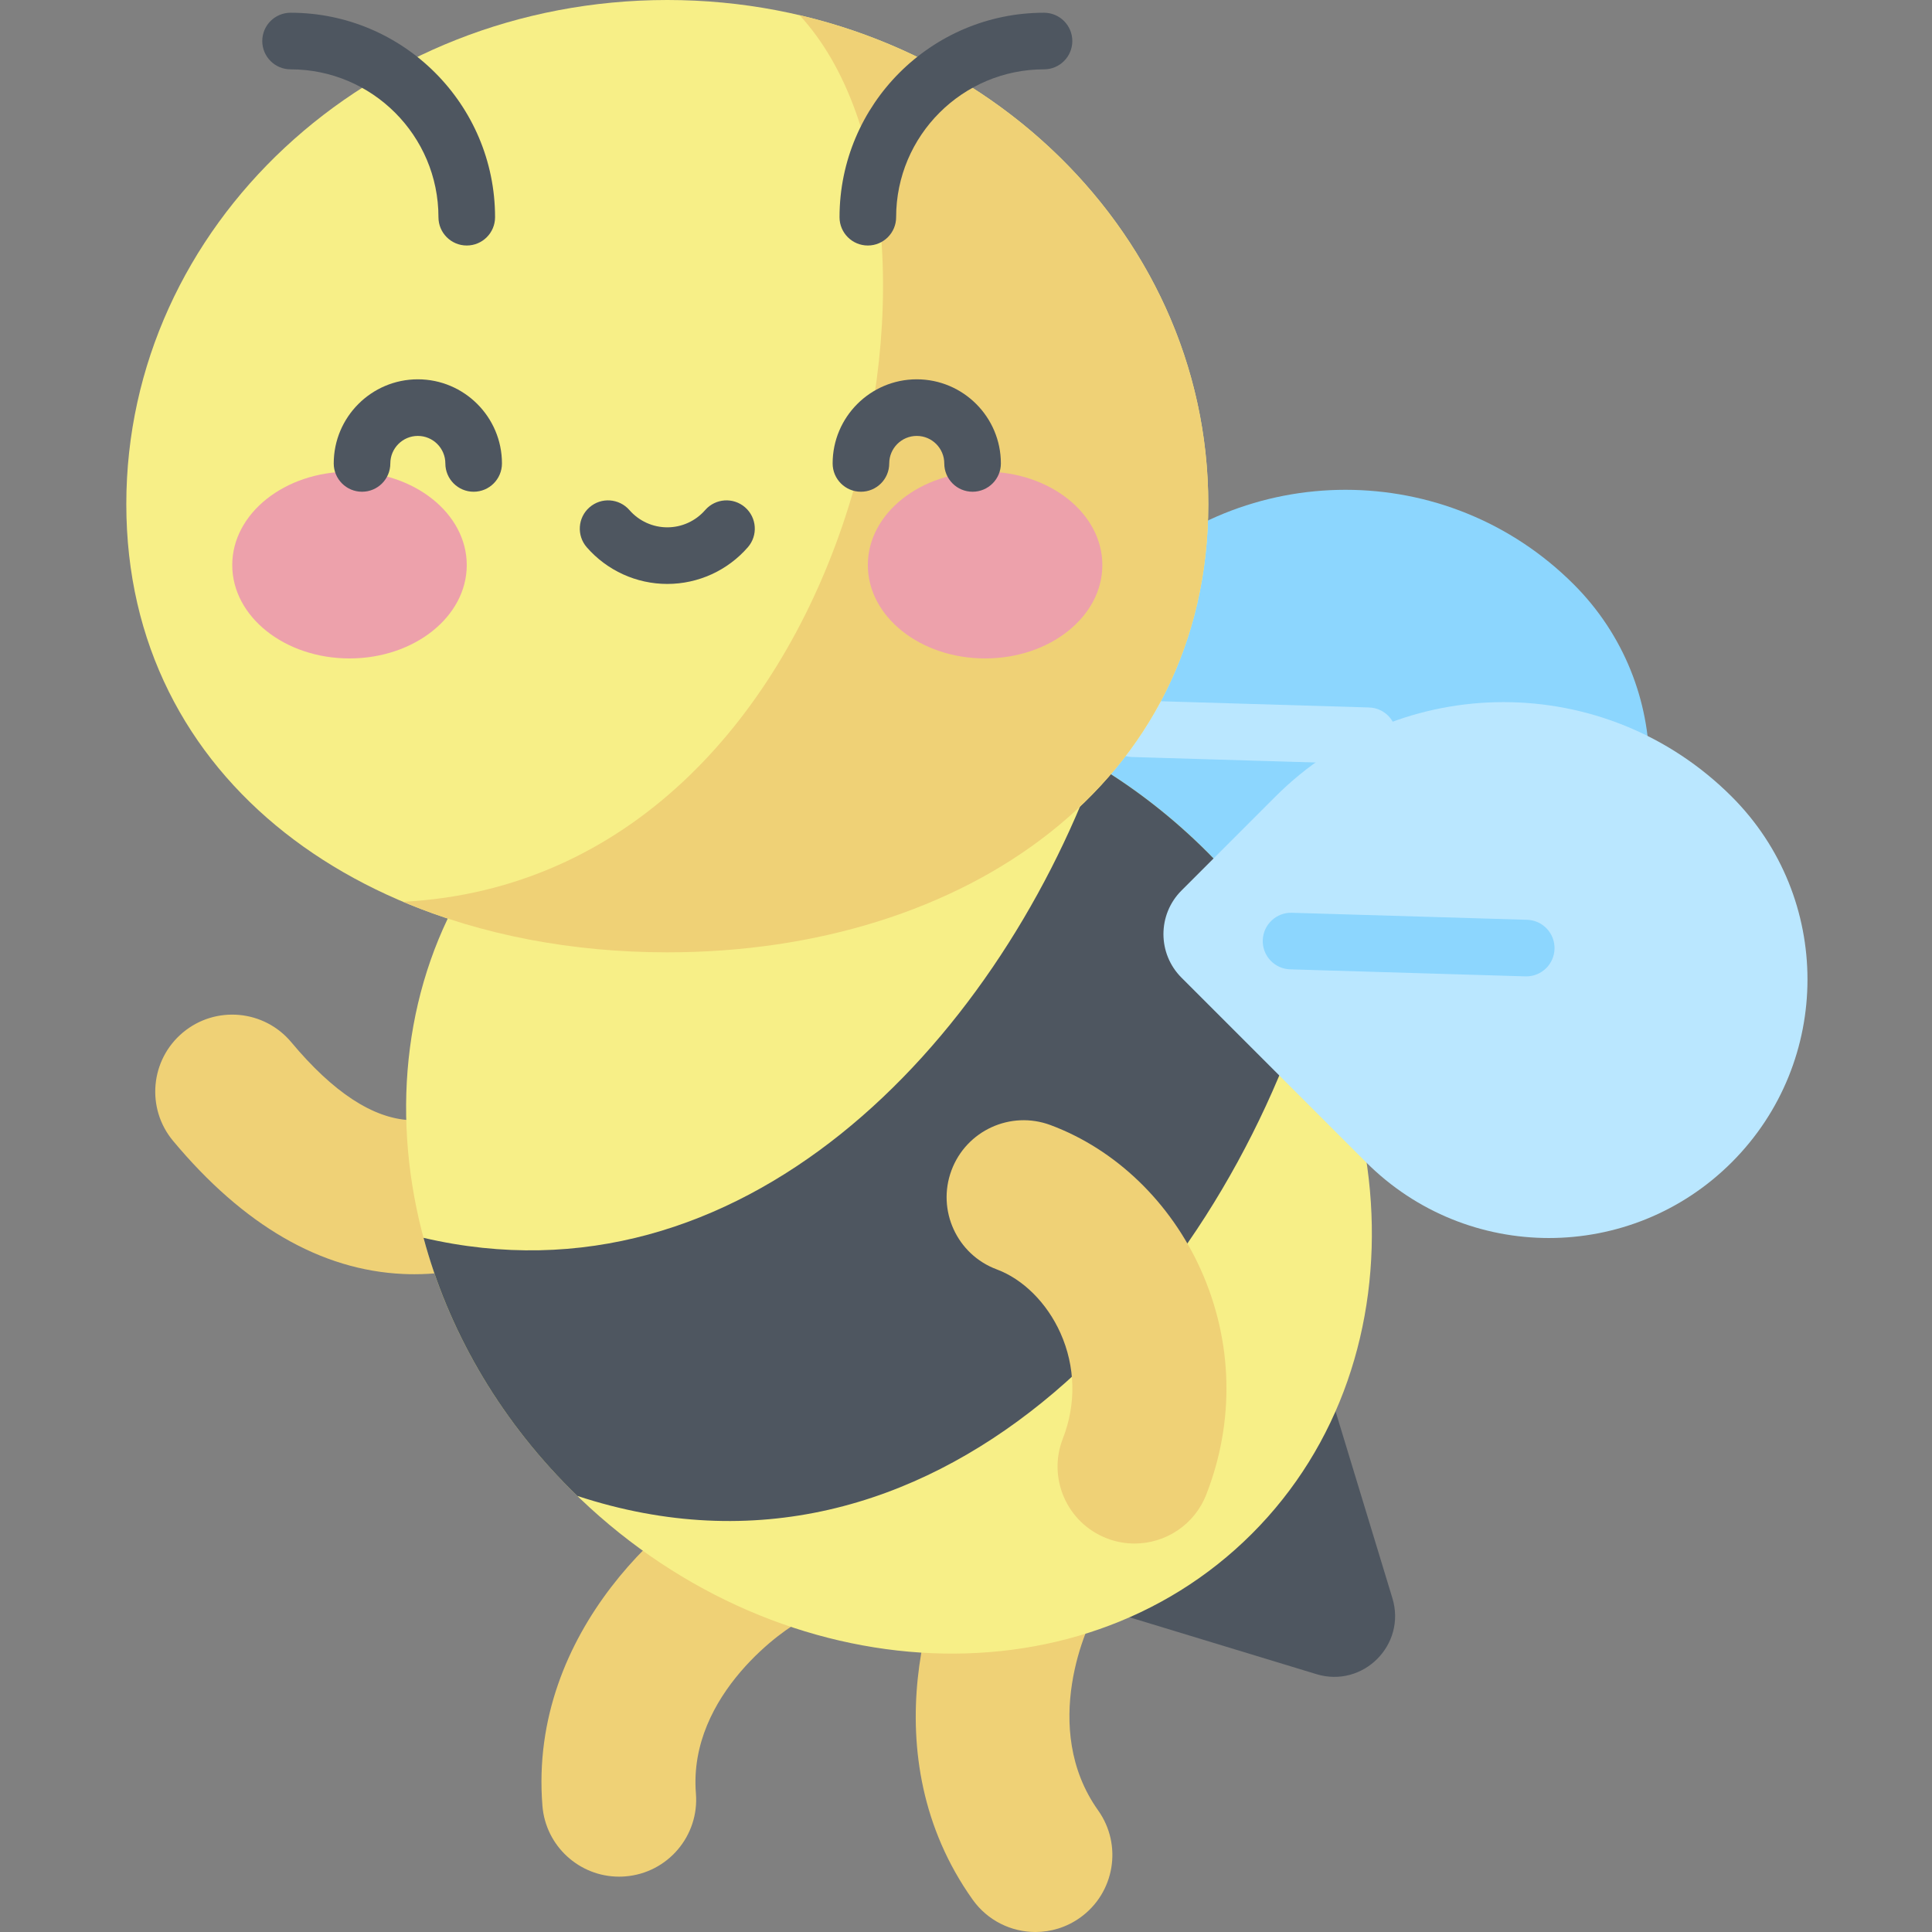 <svg width="306" height="306" viewBox="0 0 306 306" fill="none" xmlns="http://www.w3.org/2000/svg">
<rect x="0" y="0" width="306" height="306" fill="#808080" stroke="none"/>
<g id="bee (2) 1">
<g id="back-wing">
<path id="Vector" d="M162.1 121.224L191.336 150.462C207.328 166.454 233.259 166.454 249.251 150.462C265.243 134.468 265.243 108.54 249.251 92.548C229.29 72.587 196.925 72.587 176.965 92.548L162.1 107.412C158.286 111.227 158.286 117.409 162.1 121.224Z" fill="#8CD6FE"/>
<path id="Vector_2" d="M216.702 121.016C219.116 121.016 221.107 119.095 221.179 116.667C221.254 114.192 219.309 112.126 216.832 112.054L179.582 110.94C177.13 110.858 175.041 112.812 174.969 115.287C174.894 117.762 176.841 119.828 179.316 119.9L216.566 121.014C216.611 121.014 216.657 121.016 216.702 121.016Z" fill="#BAE7FF"/>
</g>
<g id="left-leg">
<path id="Vector_3" d="M98.055 297.234C98.385 297.234 98.716 297.22 99.047 297.194C105.762 296.652 110.765 290.771 110.223 284.057C108.951 268.292 124.707 257.618 126.995 256.654C133.203 254.041 136.114 246.89 133.501 240.683C130.887 234.475 123.736 231.561 117.53 234.176C106.684 238.743 83.665 258.138 85.913 286.018C86.427 292.399 91.764 297.234 98.055 297.234V297.234Z" fill="#EFD176"/>
</g>
<g id="left-hand">
<path id="Vector_4" d="M65.635 201.819C77.712 201.819 89.424 196.225 100.481 185.168C105.244 180.406 105.244 172.685 100.481 167.923C95.718 163.162 87.998 163.162 83.235 167.923C76.684 174.474 70.537 177.674 64.962 177.415C59.084 177.151 52.752 173 46.146 165.084C41.831 159.913 34.141 159.217 28.97 163.531C23.799 167.848 23.105 175.538 27.42 180.707C38.598 194.105 50.859 201.193 63.865 201.779C64.456 201.807 65.044 201.819 65.635 201.819V201.819Z" fill="#EFD176"/>
</g>
<g id="right-leg">
<path id="Vector_5" d="M163.998 306C166.445 306 168.915 305.267 171.058 303.74C176.547 299.837 177.828 292.221 173.925 286.735C164.636 273.68 172.176 257.065 173.951 254.55C177.835 249.05 176.523 241.439 171.021 237.557C165.518 233.672 157.91 234.984 154.025 240.487C147.049 250.374 137.876 278.139 154.053 300.873C156.432 304.216 160.188 306 163.998 306Z" fill="#EFD176"/>
</g>
<g id="body">
<path id="Vector_6" d="M208.993 215.189L220.535 253.128C222.779 260.508 215.882 267.407 208.503 265.161L170.561 253.619L179.073 223.701L208.993 215.189Z" fill="#4E5660"/>
<path id="Vector_7" d="M83.315 127.94C111.173 100.082 159.495 103.236 191.245 134.984C222.996 166.734 226.15 215.056 198.291 242.915C170.432 270.773 122.109 267.619 90.361 235.871C58.61 204.121 55.456 155.799 83.315 127.94V127.94Z" fill="#F7EF87"/>
<path id="Vector_8" d="M173.647 121.193C179.876 124.943 185.803 129.544 191.243 134.984C197.946 141.687 203.367 149.127 207.499 156.957C192.424 205.696 147.869 255.496 91.439 236.931C91.077 236.578 90.715 236.228 90.356 235.871C78.706 224.221 70.911 210.338 67.082 196.055C117.444 207.793 157.377 165.453 173.647 121.193V121.193Z" fill="#4E5660"/>
</g>
<g id="right-hand">
<path id="Vector_9" d="M179.696 244.474C184.573 244.474 189.177 241.533 191.056 236.716C195.588 225.123 195.291 212.499 190.22 201.167C185.407 190.417 176.717 182.045 166.382 178.195C160.069 175.846 153.049 179.059 150.698 185.369C148.349 191.682 151.56 198.702 157.872 201.053C162.061 202.612 165.831 206.381 167.96 211.134C170.339 216.45 170.474 222.382 168.343 227.838C165.889 234.111 168.987 241.182 175.26 243.636C176.717 244.206 178.221 244.474 179.696 244.474Z" fill="#EFD176"/>
</g>
<g id="head">
<path id="Vector_10" d="M20.005 79.848C20.005 123.946 58.367 150.836 105.689 150.836C153.012 150.836 191.374 123.946 191.374 79.848C191.374 35.75 153.012 0 105.689 0C58.367 0 20.005 35.75 20.005 79.848Z" fill="#F7EF87"/>
<path id="Vector_11" d="M63.846 142.833C135.533 139.058 156.64 34.891 126.638 2.407C163.835 11.117 191.374 42.485 191.374 79.848C191.374 123.946 153.012 150.836 105.689 150.836C90.491 150.836 76.222 148.058 63.846 142.833Z" fill="#EFD176"/>
<path id="Vector_12" d="M137.452 89.497C137.452 81.328 145.767 74.705 156.023 74.705C166.282 74.705 174.595 81.328 174.595 89.497C174.595 97.665 166.282 104.286 156.023 104.286C145.767 104.286 137.452 97.665 137.452 89.497Z" fill="#EDA1AB"/>
<path id="Vector_13" d="M36.784 89.497C36.784 81.328 45.097 74.705 55.356 74.705C65.612 74.705 73.927 81.328 73.927 89.497C73.927 97.665 65.612 104.286 55.356 104.286C45.097 104.286 36.784 97.665 36.784 89.497Z" fill="#EDA1AB"/>
<g id="Group">
<path id="Vector_14" d="M136.359 77.884C138.836 77.884 140.841 75.877 140.841 73.402C140.841 71 142.795 69.043 145.2 69.043C147.602 69.043 149.559 71 149.559 73.402C149.559 75.877 151.564 77.884 154.041 77.884C156.516 77.884 158.524 75.877 158.524 73.402C158.524 66.055 152.547 60.078 145.2 60.078C137.853 60.078 131.877 66.055 131.877 73.402C131.877 75.877 133.884 77.884 136.359 77.884Z" fill="#4E5660"/>
<path id="Vector_15" d="M57.34 77.884C59.815 77.884 61.822 75.877 61.822 73.402C61.822 71 63.776 69.043 66.179 69.043C68.581 69.043 70.537 71 70.537 73.402C70.537 75.877 72.543 77.884 75.02 77.884C77.495 77.884 79.502 75.877 79.502 73.402C79.502 66.055 73.526 60.078 66.179 60.078C58.834 60.078 52.858 66.055 52.858 73.402C52.858 75.877 54.863 77.884 57.34 77.884Z" fill="#4E5660"/>
<path id="Vector_16" d="M105.689 92.487C110.58 92.487 115.229 90.37 118.446 86.679C120.073 84.811 119.879 81.982 118.011 80.354C116.146 78.727 113.314 78.921 111.687 80.789C110.172 82.526 107.987 83.522 105.689 83.522C103.392 83.522 101.207 82.526 99.692 80.789C98.065 78.921 95.233 78.727 93.367 80.354C91.502 81.979 91.308 84.811 92.933 86.679C96.15 90.37 100.801 92.487 105.689 92.487V92.487Z" fill="#4E5660"/>
<path id="Vector_17" d="M137.452 38.885C139.926 38.885 141.934 36.88 141.934 34.403C141.934 21.488 152.442 10.982 165.357 10.982C167.832 10.982 169.839 8.974 169.839 6.5C169.839 4.023 167.832 2.017 165.357 2.017C147.497 2.017 132.969 16.545 132.969 34.403C132.969 36.88 134.975 38.885 137.452 38.885Z" fill="#4E5660"/>
<path id="Vector_18" d="M73.927 38.885C76.402 38.885 78.41 36.88 78.41 34.403C78.41 16.545 63.882 2.017 46.022 2.017C43.547 2.017 41.539 4.023 41.539 6.5C41.539 8.974 43.547 10.982 46.022 10.982C58.939 10.982 69.445 21.488 69.445 34.403C69.445 36.88 71.453 38.885 73.927 38.885V38.885Z" fill="#4E5660"/>
</g>
</g>
<g id="frount-wing">
<path id="Vector_19" d="M187.134 154.851L216.37 184.09C232.362 200.082 258.29 200.082 274.282 184.09C290.277 168.098 290.277 142.17 274.282 126.176C254.321 106.215 221.959 106.215 201.998 126.176L187.134 141.042C183.319 144.855 183.319 151.039 187.134 154.851Z" fill="#BAE7FF"/>
<path id="Vector_20" d="M241.736 154.644C244.15 154.644 246.141 152.725 246.213 150.297C246.288 147.822 244.341 145.756 241.866 145.681L204.616 144.57C202.162 144.49 200.075 146.442 200.002 148.917C199.928 151.391 201.875 153.458 204.349 153.53L241.6 154.641C241.645 154.644 241.691 154.644 241.736 154.644V154.644Z" fill="#8CD6FE"/>
</g>
</g>
</svg>
